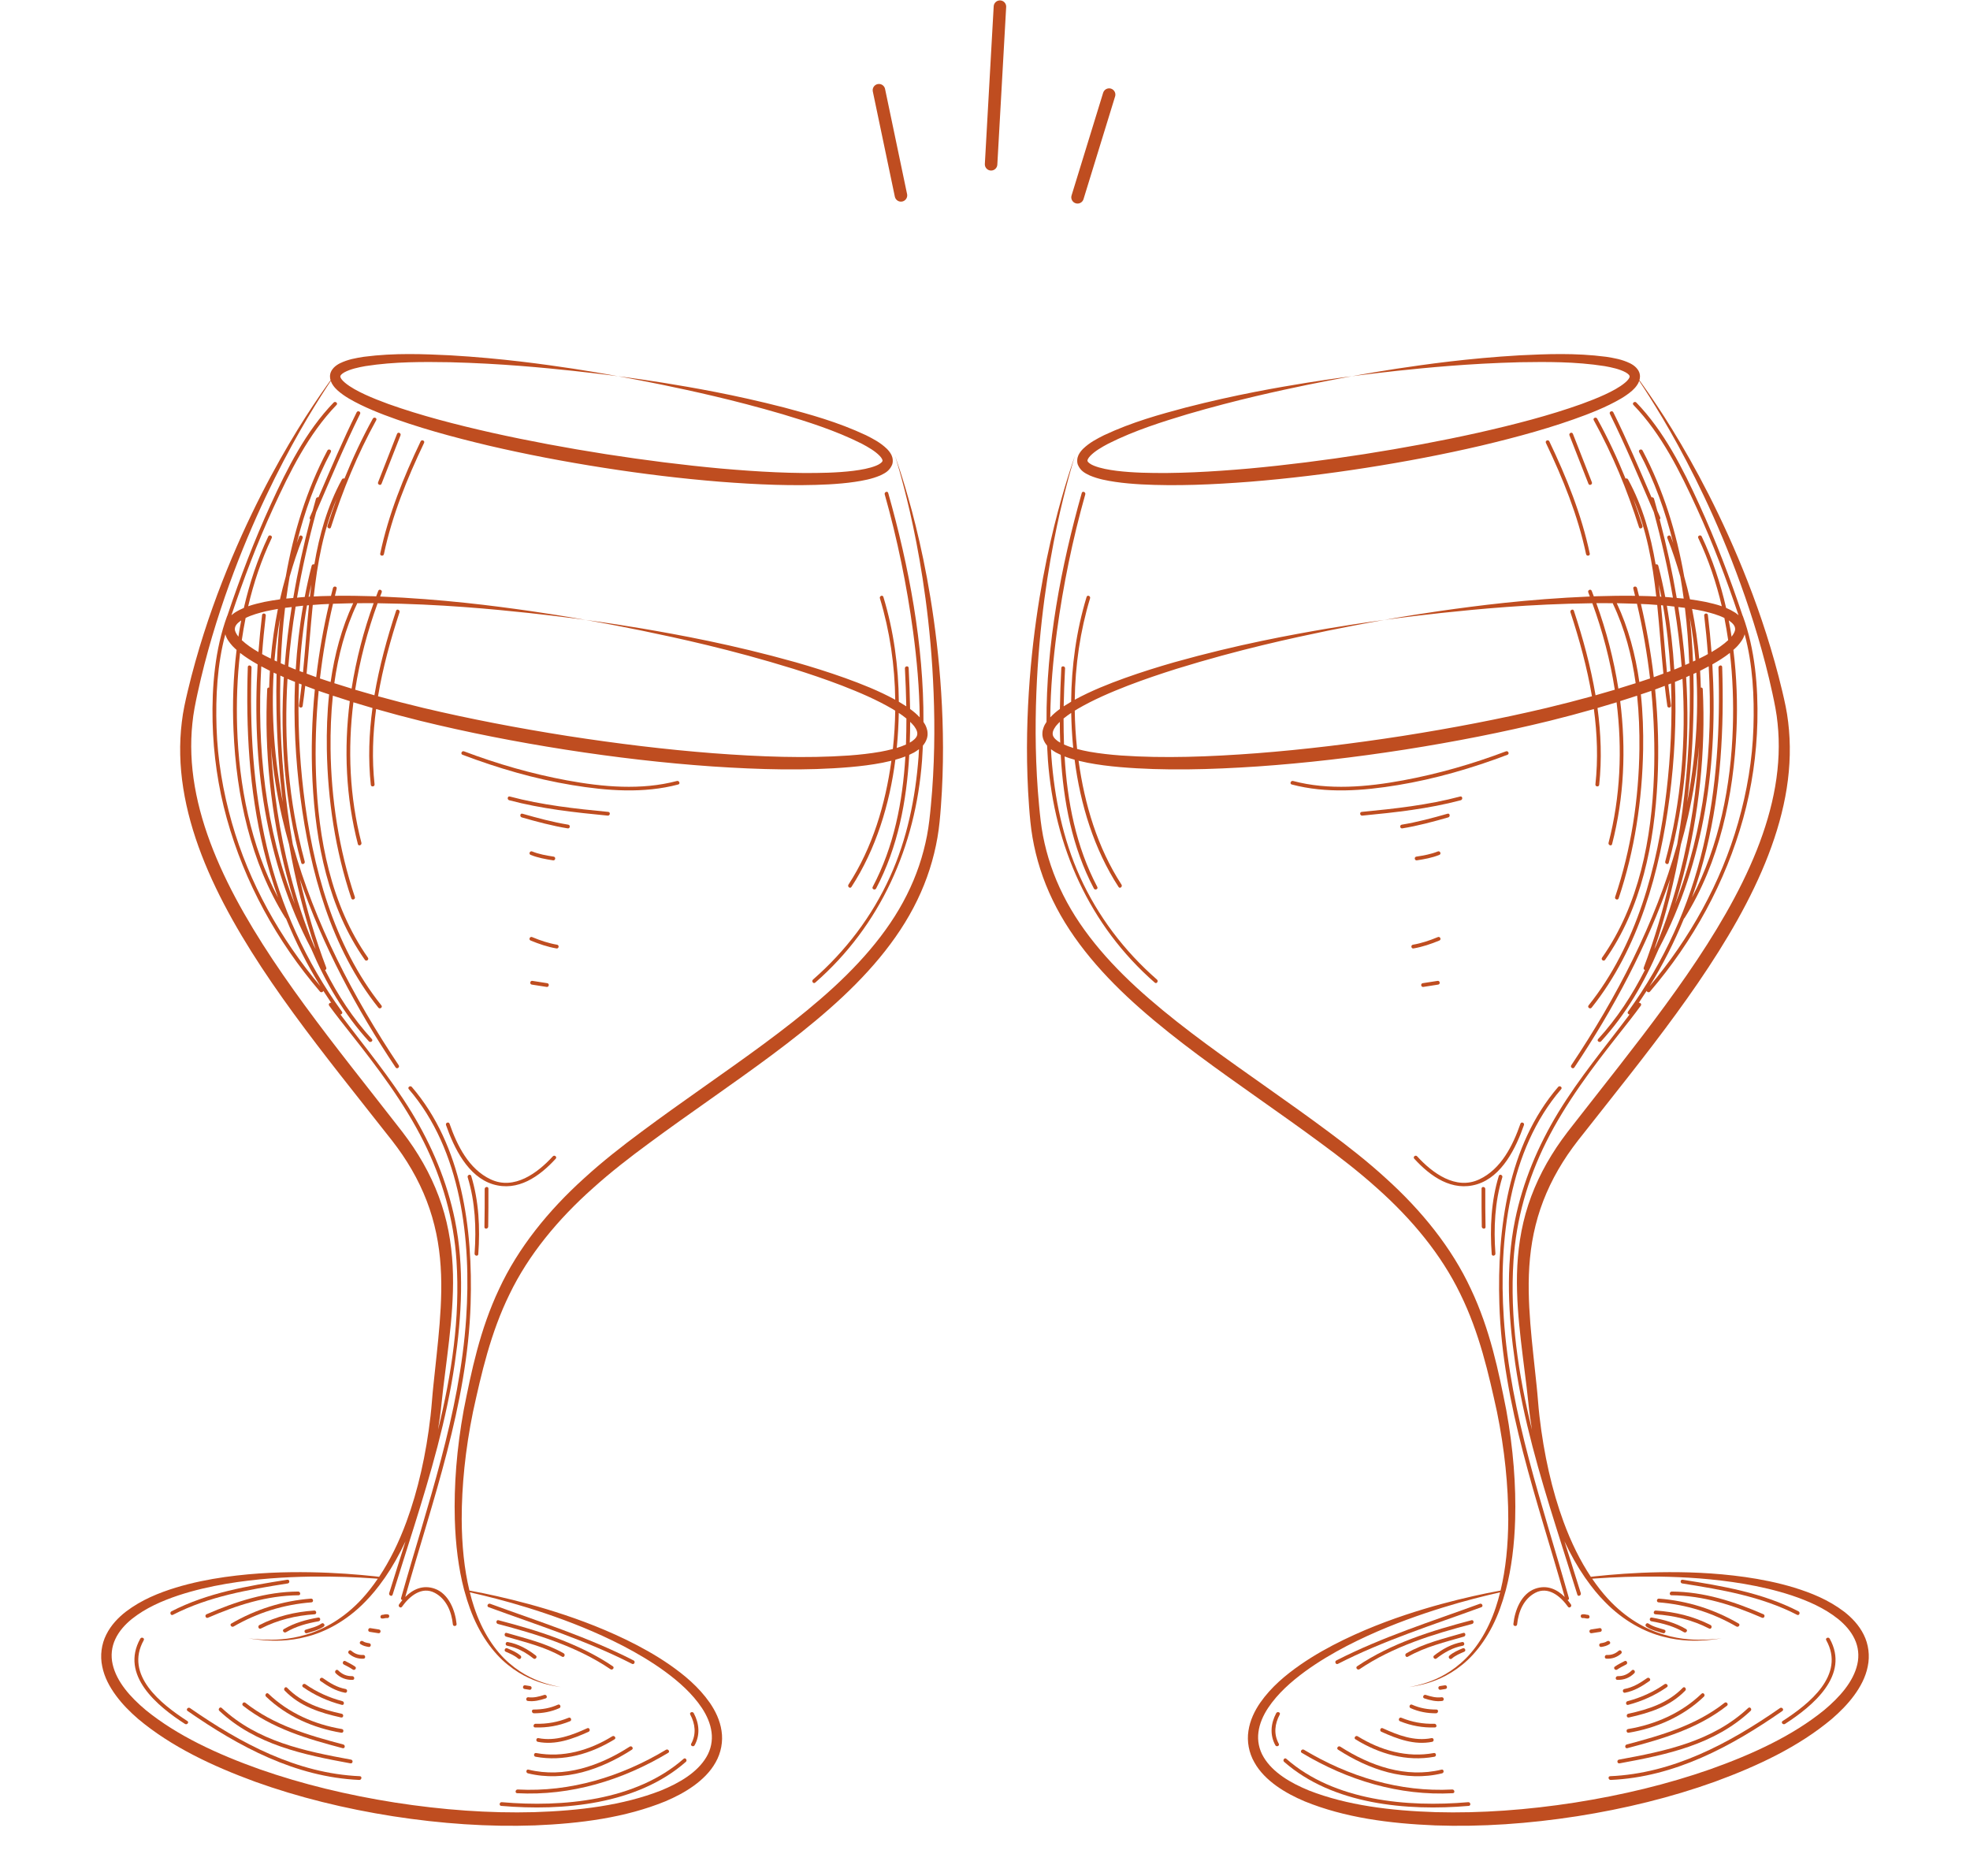 <svg width="84" height="80" viewBox="0 0 84 80" fill="none" xmlns="http://www.w3.org/2000/svg">
<path d="M12.194 39.168C12.184 39.164 12.174 39.155 12.166 39.142C10.682 36.768 10.075 33.918 9.957 31.149C9.906 30.015 9.946 28.86 10.088 27.716C10.028 27.662 9.969 27.608 9.913 27.548C9.794 27.411 9.666 27.261 9.608 27.048C9.263 28.328 9.191 29.71 9.233 31.016C9.275 32.392 9.509 33.762 9.887 35.085C10.619 37.651 11.95 40.025 13.665 42.062C13.093 41.138 12.605 40.17 12.194 39.168ZM11.02 27.807C11.061 27.28 11.111 26.753 11.175 26.229C11.188 26.126 11.346 26.151 11.333 26.253C11.268 26.797 11.215 27.345 11.176 27.893C11.212 27.913 11.247 27.934 11.284 27.954C11.37 27.999 11.457 28.043 11.546 28.086C11.608 27.375 11.71 26.667 11.849 25.968C11.686 25.996 11.52 26.027 11.357 26.063C11.054 26.134 10.741 26.221 10.473 26.353C10.41 26.666 10.356 26.982 10.31 27.299C10.512 27.489 10.757 27.655 11.02 27.807ZM12.573 38.555C12.444 38.141 12.325 37.723 12.217 37.308C11.552 34.736 11.263 32.039 11.394 29.385C11.397 29.334 11.438 29.315 11.477 29.321C11.483 29.083 11.494 28.844 11.508 28.606C11.384 28.544 11.263 28.48 11.141 28.416C10.945 31.862 11.311 35.355 12.573 38.555ZM13.386 40.331C13.41 40.38 13.433 40.429 13.459 40.476C12.964 39.025 12.592 37.531 12.327 36.015C12.218 35.629 12.117 35.241 12.027 34.849C11.8 33.855 11.64 32.838 11.551 31.813C11.637 33.647 11.916 35.475 12.367 37.248C12.629 38.288 12.964 39.33 13.386 40.331ZM11.788 30.197C11.779 29.716 11.781 29.228 11.793 28.74C11.752 28.721 11.709 28.703 11.668 28.684C11.562 30.533 11.706 32.4 12.059 34.21C11.896 32.874 11.808 31.532 11.788 30.197ZM12.141 28.357C12.207 27.532 12.307 26.708 12.438 25.888C12.343 25.9 12.25 25.908 12.155 25.921C12.06 26.707 12.002 27.497 11.971 28.284C12.027 28.309 12.085 28.332 12.141 28.357ZM12.515 28.517C12.545 28.529 12.579 28.542 12.609 28.553C12.665 27.64 12.768 26.728 12.924 25.83C12.819 25.839 12.712 25.857 12.605 25.868C12.468 26.718 12.362 27.569 12.294 28.422C12.368 28.454 12.44 28.487 12.515 28.517ZM11.945 26.339C11.836 26.943 11.755 27.551 11.704 28.163C11.738 28.179 11.776 28.195 11.809 28.212C11.835 27.588 11.879 26.962 11.945 26.339ZM10.256 26.477C10.182 26.529 10.119 26.587 10.075 26.646C10.034 26.712 10.016 26.747 10.013 26.838C10.013 26.907 10.073 27.035 10.165 27.151C10.2 26.92 10.241 26.689 10.285 26.459C10.275 26.465 10.266 26.47 10.256 26.477ZM12.772 28.616C12.82 28.634 12.87 28.651 12.92 28.67C13.014 27.722 13.079 26.763 13.174 25.811C13.147 25.813 13.119 25.814 13.09 25.816C12.928 26.74 12.825 27.675 12.772 28.616ZM13.482 28.878C13.606 27.826 13.79 26.782 14.031 25.756C13.922 25.761 13.812 25.765 13.701 25.771C13.581 25.779 13.459 25.789 13.336 25.798C13.237 26.774 13.17 27.756 13.073 28.726C13.208 28.777 13.345 28.828 13.482 28.878ZM13.277 24.921C13.239 25.097 13.194 25.27 13.159 25.448C13.178 25.447 13.196 25.446 13.214 25.444C13.232 25.27 13.254 25.094 13.277 24.921ZM13.642 28.933C13.791 28.985 13.945 29.032 14.098 29.084C14.263 27.922 14.563 26.782 15.06 25.724C14.778 25.729 14.491 25.736 14.199 25.747C13.953 26.796 13.766 27.861 13.642 28.933ZM14.992 29.365C15.187 28.123 15.504 26.9 15.932 25.722C15.921 25.722 15.91 25.721 15.899 25.721C15.681 25.719 15.456 25.72 15.231 25.724C15.23 25.732 15.229 25.739 15.225 25.746C14.718 26.813 14.418 27.963 14.255 29.135C14.499 29.214 14.745 29.29 14.992 29.365ZM38.246 31.804C38.243 31.834 38.239 31.865 38.236 31.896C38.375 31.855 38.505 31.805 38.63 31.75C38.643 31.38 38.649 31.01 38.649 30.641C38.546 30.556 38.436 30.477 38.324 30.402C38.314 30.87 38.29 31.338 38.246 31.804ZM38.792 31.671C38.945 31.584 39.068 31.472 39.101 31.367C39.103 31.358 39.11 31.327 39.11 31.335C39.11 31.314 39.117 31.269 39.113 31.269C39.113 31.256 39.109 31.213 39.097 31.182C39.075 31.113 39.032 31.037 38.978 30.965C38.927 30.902 38.87 30.842 38.809 30.783C38.809 31.079 38.803 31.375 38.792 31.671ZM18.477 59.108L18.617 57.791C18.711 56.903 18.801 55.991 18.815 55.06C18.828 54.13 18.756 53.179 18.521 52.247C18.291 51.314 17.896 50.406 17.363 49.559C17.096 49.131 16.797 48.733 16.468 48.325L15.489 47.084C14.83 46.251 14.162 45.404 13.499 44.533C12.174 42.794 10.931 41.042 9.915 39.228C8.901 37.418 8.114 35.529 7.814 33.614C7.663 32.661 7.64 31.708 7.752 30.797C7.803 30.338 7.904 29.897 8.004 29.475C8.104 29.047 8.215 28.632 8.328 28.225C8.785 26.595 9.329 25.117 9.886 23.795C11.001 21.15 12.166 19.134 13.027 17.785C13.482 17.078 13.848 16.557 14.095 16.215C14.083 16.17 14.072 16.119 14.071 16.058C14.069 16.015 14.082 15.911 14.113 15.855C14.142 15.787 14.183 15.734 14.225 15.687C14.31 15.597 14.399 15.542 14.489 15.495C14.843 15.322 15.182 15.268 15.515 15.215C16.846 15.042 18.073 15.099 19.189 15.152C21.422 15.282 23.21 15.538 24.444 15.723C25.675 15.914 26.351 16.045 26.352 16.044C26.351 16.045 25.669 15.95 24.432 15.814C23.194 15.684 21.397 15.503 19.178 15.447C18.072 15.431 16.843 15.415 15.578 15.613C15.271 15.668 14.944 15.739 14.69 15.874C14.629 15.907 14.576 15.947 14.545 15.982C14.514 16.026 14.511 16.023 14.511 16.075C14.514 16.066 14.528 16.131 14.565 16.174C14.601 16.222 14.652 16.274 14.711 16.322C14.946 16.519 15.254 16.68 15.569 16.827C15.886 16.973 16.219 17.104 16.559 17.228C17.929 17.718 19.421 18.104 20.977 18.455C22.534 18.802 24.16 19.105 25.832 19.367C27.505 19.627 29.145 19.835 30.734 19.98C32.322 20.119 33.86 20.207 35.314 20.158C35.677 20.145 36.034 20.121 36.38 20.079C36.724 20.035 37.067 19.975 37.351 19.861C37.492 19.808 37.612 19.716 37.623 19.67C37.626 19.67 37.627 19.647 37.627 19.668C37.63 19.646 37.632 19.618 37.629 19.63C37.63 19.635 37.623 19.604 37.616 19.587C37.597 19.544 37.56 19.491 37.511 19.441C37.312 19.235 37.023 19.069 36.745 18.921C35.602 18.346 34.426 17.985 33.368 17.664C31.236 17.04 29.471 16.665 28.252 16.411C27.031 16.163 26.351 16.045 26.352 16.044C26.351 16.045 27.037 16.126 28.269 16.321C29.5 16.521 31.281 16.823 33.447 17.381C34.527 17.67 35.712 17.99 36.928 18.561C37.229 18.714 37.535 18.868 37.819 19.142C37.889 19.214 37.958 19.295 38.013 19.406C38.037 19.467 38.059 19.517 38.066 19.61C38.069 19.663 38.066 19.678 38.066 19.7C38.059 19.762 38.051 19.782 38.038 19.822C37.917 20.104 37.703 20.192 37.531 20.277C37.169 20.43 36.808 20.495 36.444 20.55C36.078 20.605 35.709 20.634 35.337 20.656C33.846 20.734 32.292 20.667 30.686 20.542C29.081 20.412 27.427 20.213 25.741 19.949C24.056 19.686 22.42 19.372 20.85 19.006C19.284 18.634 17.781 18.224 16.385 17.694C16.037 17.56 15.696 17.419 15.364 17.256C15.033 17.091 14.709 16.921 14.412 16.665C14.339 16.599 14.266 16.526 14.202 16.433C14.163 16.377 14.129 16.318 14.104 16.244C13.871 16.594 13.527 17.126 13.106 17.834C12.295 19.208 11.197 21.25 10.158 23.905C9.641 25.233 9.136 26.71 8.717 28.329C8.613 28.734 8.514 29.146 8.423 29.568C8.331 29.992 8.244 30.414 8.203 30.848C8.111 31.718 8.148 32.623 8.305 33.534C8.619 35.361 9.399 37.185 10.407 38.95C11.416 40.721 12.652 42.446 13.968 44.176C14.627 45.041 15.292 45.887 15.948 46.723L16.922 47.969C17.246 48.377 17.569 48.812 17.841 49.259C18.397 50.156 18.809 51.129 19.042 52.12C19.277 53.113 19.34 54.111 19.312 55.07C19.286 56.029 19.177 56.953 19.068 57.843L18.904 59.156C18.85 59.582 18.817 60.007 18.758 60.432C18.733 60.611 18.706 60.79 18.677 60.968C19.259 58.605 19.623 56.207 19.465 53.768C19.35 51.994 18.86 50.283 18.069 48.696C17.234 47.023 16.092 45.516 14.937 44.056C14.631 43.67 14.327 43.285 14.036 42.887C13.988 42.821 14.059 42.749 14.122 42.764C14.007 42.595 13.896 42.426 13.787 42.255C13.772 42.307 13.691 42.342 13.643 42.285C11.807 40.139 10.426 37.626 9.67 34.902C9.297 33.56 9.099 32.172 9.065 30.781C9.031 29.281 9.166 27.687 9.684 26.272C9.686 26.265 9.69 26.264 9.693 26.26C10.233 24.646 10.839 23.054 11.547 21.508C12.245 19.98 13.047 18.387 14.226 17.167C14.297 17.093 14.423 17.193 14.35 17.268C13.151 18.51 12.354 20.129 11.643 21.684C10.964 23.166 10.386 24.693 9.868 26.238C9.915 26.196 9.964 26.157 10.015 26.123C10.141 26.043 10.27 25.978 10.398 25.924C10.64 24.871 10.98 23.846 11.439 22.877C11.483 22.784 11.631 22.85 11.586 22.942C11.146 23.872 10.818 24.85 10.582 25.853C10.813 25.773 11.044 25.719 11.271 25.669C11.495 25.625 11.717 25.588 11.938 25.558C12.011 25.232 12.095 24.908 12.185 24.587C12.515 22.711 13.075 20.884 13.96 19.212C14.008 19.121 14.155 19.186 14.107 19.279C13.457 20.503 12.987 21.811 12.653 23.159C12.687 23.066 12.72 22.974 12.757 22.882C12.794 22.786 12.941 22.852 12.903 22.948C12.689 23.486 12.508 24.036 12.35 24.591C12.296 24.902 12.248 25.214 12.206 25.526C12.307 25.515 12.404 25.51 12.504 25.5C12.695 24.376 12.94 23.257 13.231 22.151C13.207 22.131 13.194 22.099 13.21 22.06C13.25 21.966 13.29 21.873 13.331 21.78C13.378 21.609 13.426 21.438 13.473 21.268C13.489 21.217 13.538 21.199 13.579 21.208C14.103 19.99 14.621 18.771 15.208 17.582C15.255 17.491 15.399 17.557 15.355 17.649C14.677 19.022 14.09 20.435 13.481 21.839C13.154 23.042 12.877 24.259 12.666 25.487C12.773 25.476 12.885 25.463 12.993 25.458C13.079 25.008 13.177 24.564 13.29 24.123C13.305 24.068 13.361 24.054 13.403 24.069C13.616 22.811 13.956 21.588 14.579 20.445C14.604 20.401 14.651 20.394 14.687 20.41C15.041 19.535 15.44 18.68 15.897 17.853C15.946 17.763 16.093 17.828 16.042 17.919C15.242 19.371 14.611 20.908 14.111 22.487C14.081 22.586 13.933 22.518 13.965 22.422C14.086 22.041 14.214 21.662 14.351 21.286C13.786 22.602 13.536 24.009 13.377 25.437C13.479 25.431 13.584 25.426 13.685 25.422C13.83 25.418 13.97 25.414 14.113 25.412C14.141 25.3 14.167 25.188 14.197 25.077C14.223 24.978 14.381 25.002 14.355 25.101C14.329 25.204 14.307 25.307 14.281 25.408C14.842 25.401 15.384 25.41 15.906 25.426C15.952 25.428 15.996 25.43 16.04 25.432C16.07 25.353 16.098 25.273 16.13 25.195C16.167 25.099 16.313 25.165 16.276 25.261C16.252 25.32 16.231 25.38 16.209 25.438C18.892 25.55 21.053 25.836 22.557 26.049C24.117 26.275 24.973 26.439 24.973 26.436C24.973 26.439 24.11 26.312 22.545 26.14C21.018 25.979 18.817 25.76 16.102 25.725C15.667 26.916 15.341 28.155 15.145 29.413C15.416 29.494 15.69 29.572 15.965 29.65C16.172 28.425 16.503 27.215 16.889 26.045C16.921 25.947 17.067 26.013 17.035 26.11C16.654 27.273 16.323 28.474 16.119 29.692C16.758 29.868 17.406 30.035 18.066 30.193C20.029 30.658 22.084 31.052 24.2 31.385C26.315 31.713 28.392 31.965 30.403 32.121C32.413 32.273 34.364 32.346 36.2 32.218C36.659 32.184 37.108 32.134 37.543 32.058C37.722 32.024 37.899 31.987 38.07 31.941C38.072 31.93 38.074 31.917 38.075 31.906C38.132 31.377 38.165 30.842 38.172 30.307C38.133 30.282 38.096 30.259 38.058 30.236C37.359 29.828 36.625 29.519 35.915 29.242C35.202 28.968 34.504 28.734 33.835 28.523C31.151 27.692 28.917 27.215 27.377 26.895C25.832 26.581 24.973 26.439 24.973 26.436C24.973 26.439 25.838 26.544 27.394 26.805C28.946 27.071 31.197 27.476 33.92 28.24C34.598 28.434 35.306 28.654 36.036 28.915C36.736 29.168 37.457 29.451 38.172 29.84C38.154 28.375 37.941 26.909 37.519 25.515C37.488 25.416 37.637 25.356 37.667 25.456C38.108 26.904 38.312 28.415 38.326 29.925C38.432 29.988 38.538 30.052 38.644 30.121C38.633 29.578 38.614 29.037 38.585 28.503C38.581 28.4 38.74 28.382 38.745 28.484C38.774 29.062 38.797 29.647 38.806 30.234C38.949 30.337 39.087 30.452 39.216 30.591C39.205 29.365 39.096 28.14 38.933 26.928C38.666 24.958 38.263 22.995 37.724 21.082C37.696 20.983 37.845 20.924 37.873 21.023C38.759 24.16 39.392 27.495 39.376 30.785C39.43 30.862 39.477 30.948 39.51 31.047C39.535 31.117 39.549 31.181 39.552 31.278C39.554 31.331 39.55 31.341 39.548 31.374C39.54 31.434 39.533 31.456 39.521 31.499C39.482 31.617 39.423 31.714 39.352 31.795C39.343 32.005 39.33 32.215 39.316 32.424C39.042 36.092 37.55 39.464 34.761 41.904C34.682 41.972 34.589 41.842 34.666 41.774C36.063 40.552 37.184 39.078 37.951 37.386C38.68 35.778 39.036 34.026 39.167 32.275C39.174 32.167 39.179 32.059 39.185 31.95C39.114 32.004 39.042 32.05 38.973 32.091C38.905 32.127 38.837 32.16 38.77 32.19C38.658 34.17 38.288 36.125 37.357 37.889C37.308 37.98 37.163 37.915 37.211 37.823C38.12 36.099 38.49 34.192 38.605 32.259C38.464 32.313 38.323 32.359 38.178 32.398C37.932 34.307 37.353 36.208 36.304 37.825C36.246 37.913 36.123 37.81 36.179 37.724C37.205 36.143 37.753 34.301 38.008 32.442C37.882 32.473 37.756 32.499 37.632 32.526C37.174 32.614 36.71 32.673 36.24 32.713C34.361 32.874 32.393 32.82 30.361 32.684C28.332 32.543 26.239 32.3 24.109 31.968C21.978 31.634 19.91 31.227 17.932 30.742C17.29 30.583 16.659 30.415 16.037 30.237C15.894 31.302 15.855 32.379 15.971 33.45C15.982 33.553 15.822 33.571 15.811 33.469C15.694 32.375 15.735 31.279 15.882 30.193C15.61 30.114 15.337 30.032 15.069 29.95C14.819 31.949 14.904 33.984 15.411 35.941C15.436 36.04 15.286 36.099 15.261 36C14.745 34.006 14.658 31.934 14.915 29.899C14.672 29.823 14.43 29.746 14.193 29.667C14.114 30.423 14.087 31.187 14.095 31.94C14.12 34.071 14.452 36.231 15.131 38.252C15.163 38.35 15.014 38.408 14.981 38.31C14.296 36.27 13.974 34.107 13.936 31.958C13.924 31.182 13.949 30.395 14.033 29.612C13.885 29.562 13.734 29.515 13.588 29.462C13.473 30.654 13.431 31.852 13.475 33.046C13.569 35.746 14.107 38.593 15.688 40.839C15.748 40.923 15.618 41.018 15.558 40.932C14.001 38.72 13.458 35.953 13.324 33.296C13.261 32.004 13.297 30.699 13.425 29.403C13.286 29.352 13.151 29.3 13.015 29.248C12.982 29.536 12.947 29.823 12.905 30.108C12.89 30.211 12.73 30.186 12.747 30.084C12.791 29.788 12.829 29.489 12.863 29.19C12.825 29.175 12.785 29.162 12.747 29.146C12.689 30.686 12.761 32.231 12.94 33.747C13.315 36.947 14.218 40.318 16.263 42.876C16.328 42.958 16.197 43.052 16.133 42.971C14.115 40.444 13.218 37.151 12.808 33.995C12.599 32.383 12.513 30.727 12.58 29.08C12.496 29.045 12.409 29.013 12.325 28.977C12.302 28.968 12.281 28.958 12.259 28.948C12.101 31.554 12.296 34.171 12.993 36.738C13.021 36.837 12.871 36.896 12.846 36.797C12.134 34.187 11.938 31.527 12.103 28.878C12.054 28.856 12.004 28.834 11.954 28.811C11.943 29.312 11.94 29.809 11.949 30.304C11.978 32.202 12.15 34.122 12.485 36.01C13.42 39.379 15.065 42.531 17 45.427C17.058 45.513 16.929 45.608 16.87 45.522C15.196 43.015 13.758 40.332 12.782 37.482C13.074 38.77 13.445 40.037 13.911 41.264C13.929 41.314 13.9 41.353 13.862 41.367C14.399 42.433 15.053 43.433 15.857 44.312C15.927 44.389 15.796 44.481 15.728 44.407C14.673 43.254 13.88 41.897 13.269 40.459C11.305 36.735 10.74 32.501 10.985 28.333C10.727 28.185 10.474 28.03 10.237 27.842C10.114 28.897 10.078 29.962 10.111 31.012C10.188 33.492 10.69 36.06 11.854 38.275C11.618 37.608 11.412 36.931 11.243 36.24C10.621 33.696 10.481 31.055 10.566 28.444C10.57 28.341 10.729 28.367 10.725 28.469C10.642 31.03 10.792 33.6 11.374 36.102C11.963 38.636 13.052 41.031 14.579 43.139C14.623 43.198 14.571 43.259 14.517 43.264C15.553 44.644 16.656 45.963 17.557 47.444C18.418 48.862 19.065 50.394 19.397 52.023C19.807 54.039 19.686 56.12 19.391 58.142C19.043 60.532 18.36 62.856 17.639 65.155C17.341 66.105 17.036 67.054 16.741 68.005C16.712 68.104 16.564 68.037 16.595 67.939C16.822 67.206 17.058 66.468 17.292 65.727C17.03 66.288 16.737 66.808 16.417 67.272C16.401 67.297 16.384 67.32 16.365 67.344C16.118 67.697 15.854 68.02 15.576 68.302C14.771 69.133 13.854 69.603 13.073 69.798C12.29 70.004 11.653 69.977 11.235 69.947C10.816 69.911 10.599 69.862 10.598 69.865C10.599 69.862 10.818 69.903 11.238 69.921C11.655 69.935 12.287 69.938 13.049 69.709C13.809 69.492 14.683 69.003 15.441 68.175C15.676 67.92 15.898 67.633 16.11 67.324C16.065 67.32 16.021 67.317 15.976 67.314C15.225 67.261 14.303 67.219 13.234 67.234C12.167 67.252 10.949 67.321 9.628 67.544C8.97 67.658 8.285 67.811 7.597 68.038C6.913 68.268 6.212 68.57 5.622 69.041C5.33 69.278 5.074 69.563 4.919 69.895C4.761 70.226 4.718 70.605 4.803 70.973C4.972 71.72 5.56 72.376 6.214 72.924C7.561 74.021 9.271 74.808 11.074 75.45C12.886 76.085 14.833 76.554 16.849 76.871C18.866 77.184 20.861 77.331 22.782 77.279C24.693 77.219 26.562 76.99 28.179 76.358C28.969 76.035 29.73 75.589 30.12 74.93C30.314 74.606 30.389 74.231 30.34 73.87C30.295 73.505 30.138 73.155 29.933 72.842C29.515 72.213 28.938 71.71 28.359 71.284C27.772 70.856 27.167 70.502 26.574 70.192C25.385 69.577 24.245 69.139 23.234 68.797C22.221 68.456 21.331 68.215 20.598 68.036C20.397 67.988 20.211 67.944 20.034 67.904C20.088 68.118 20.145 68.328 20.213 68.528C20.56 69.59 21.115 70.411 21.712 70.924C22.308 71.444 22.897 71.674 23.292 71.795C23.692 71.916 23.913 71.942 23.911 71.945C23.913 71.942 23.692 71.924 23.285 71.82C22.884 71.713 22.28 71.504 21.654 70.995C21.025 70.493 20.426 69.666 20.037 68.59C19.951 68.355 19.874 68.108 19.805 67.852C19.799 67.83 19.793 67.808 19.786 67.786C19.552 66.89 19.424 65.878 19.393 64.788C19.354 63.356 19.471 61.786 19.773 60.128C20.098 58.489 20.46 56.704 21.283 54.966C22.091 53.223 23.378 51.624 24.912 50.242C25.675 49.544 26.504 48.893 27.354 48.263C28.204 47.63 29.079 47.008 29.963 46.384C31.733 45.132 33.465 43.923 34.993 42.597C36.522 41.277 37.843 39.813 38.665 38.167C39.078 37.349 39.362 36.493 39.526 35.64C39.608 35.214 39.652 34.785 39.692 34.356C39.733 33.93 39.764 33.51 39.786 33.096C39.878 31.436 39.842 29.884 39.754 28.472C39.572 25.644 39.151 23.38 38.8 21.833C38.442 20.287 38.162 19.451 38.169 19.45C38.162 19.451 38.477 20.275 38.889 21.812C39.296 23.348 39.791 25.608 40.049 28.449C40.175 29.869 40.247 31.433 40.189 33.112C40.175 33.533 40.152 33.96 40.12 34.393C40.088 34.824 40.051 35.27 39.972 35.72C39.817 36.617 39.533 37.521 39.112 38.388C38.273 40.129 36.913 41.663 35.366 43.022C33.815 44.388 32.073 45.615 30.305 46.866C29.42 47.491 28.547 48.107 27.702 48.732C26.853 49.355 26.042 49.985 25.291 50.661C23.783 52 22.533 53.52 21.731 55.181C20.916 56.838 20.525 58.583 20.169 60.205C19.838 61.827 19.686 63.375 19.687 64.784C19.691 65.894 19.797 66.923 20.016 67.829C20.203 67.864 20.404 67.901 20.618 67.945C21.358 68.098 22.26 68.308 23.291 68.618C24.32 68.93 25.481 69.336 26.706 69.929C27.318 70.227 27.946 70.572 28.561 70.998C29.173 71.426 29.789 71.931 30.268 72.617C30.503 72.96 30.7 73.36 30.766 73.811C30.837 74.261 30.747 74.749 30.514 75.155C30.286 75.566 29.943 75.892 29.573 76.16C29.2 76.427 28.792 76.639 28.369 76.818C26.664 77.514 24.754 77.764 22.799 77.844C20.838 77.913 18.808 77.772 16.758 77.454C14.708 77.132 12.73 76.646 10.884 75.983C9.046 75.309 7.304 74.489 5.892 73.305C5.545 73.005 5.219 72.678 4.948 72.31C4.676 71.942 4.45 71.527 4.359 71.065C4.261 70.608 4.326 70.113 4.531 69.709C4.733 69.301 5.043 68.98 5.371 68.726C6.038 68.219 6.777 67.926 7.49 67.705C8.207 67.487 8.909 67.35 9.583 67.253C10.931 67.063 12.159 67.031 13.235 67.048C14.309 67.066 15.233 67.141 15.984 67.221C16.045 67.229 16.105 67.235 16.166 67.243C16.616 66.567 17.009 65.774 17.332 64.892C17.82 63.563 18.169 62.037 18.358 60.382C18.406 59.973 18.43 59.543 18.477 59.108Z" fill="#BF4D20"/>
<path d="M8.101 72.84C10.265 74.344 12.656 75.629 15.345 75.746C15.448 75.751 15.422 75.909 15.32 75.905C12.603 75.786 10.186 74.485 8 72.965C7.914 72.906 8.017 72.781 8.101 72.84Z" fill="#BF4D20"/>
<path d="M14.944 75.198C12.933 74.83 10.896 74.404 9.354 72.96C9.279 72.891 9.379 72.765 9.455 72.836C10.979 74.261 12.983 74.676 14.969 75.039C15.07 75.058 15.046 75.217 14.944 75.198Z" fill="#BF4D20"/>
<path d="M10.465 72.616C11.688 73.578 13.157 74.001 14.637 74.393C14.737 74.419 14.712 74.578 14.612 74.551C13.105 74.153 11.608 73.719 10.362 72.74C10.283 72.676 10.383 72.551 10.465 72.616Z" fill="#BF4D20"/>
<path d="M11.445 72.228C12.3 73.05 13.414 73.54 14.577 73.734C14.68 73.751 14.655 73.909 14.553 73.892C13.364 73.694 12.219 73.193 11.344 72.352C11.269 72.281 11.37 72.155 11.445 72.228Z" fill="#BF4D20"/>
<path d="M12.24 71.972C12.88 72.628 13.698 72.891 14.569 73.083C14.671 73.104 14.646 73.263 14.545 73.242C13.648 73.043 12.796 72.772 12.14 72.097C12.068 72.024 12.169 71.9 12.24 71.972Z" fill="#BF4D20"/>
<path d="M13.024 71.824C13.506 72.159 14.031 72.396 14.6 72.546C14.699 72.572 14.676 72.732 14.576 72.704C13.98 72.548 13.429 72.3 12.921 71.948C12.836 71.889 12.938 71.765 13.024 71.824Z" fill="#BF4D20"/>
<path d="M13.768 71.563C14.065 71.772 14.373 71.961 14.736 72.027C14.837 72.047 14.812 72.205 14.711 72.186C14.321 72.114 13.987 71.913 13.666 71.687C13.582 71.627 13.683 71.504 13.768 71.563Z" fill="#BF4D20"/>
<path d="M14.416 71.23C14.586 71.399 14.776 71.484 15.017 71.479C15.121 71.477 15.14 71.636 15.035 71.638C14.752 71.644 14.516 71.554 14.313 71.354C14.242 71.283 14.342 71.158 14.416 71.23Z" fill="#BF4D20"/>
<path d="M14.727 70.837C14.868 70.91 15.012 70.981 15.142 71.072C15.228 71.131 15.125 71.256 15.042 71.197C14.922 71.115 14.79 71.049 14.661 70.983C14.57 70.936 14.635 70.789 14.727 70.837Z" fill="#BF4D20"/>
<path d="M14.978 70.396C15.121 70.522 15.292 70.587 15.483 70.575C15.587 70.568 15.605 70.729 15.501 70.734C15.269 70.748 15.052 70.674 14.877 70.521C14.8 70.452 14.9 70.328 14.978 70.396Z" fill="#BF4D20"/>
<path d="M15.474 69.99C15.556 70.044 15.65 70.06 15.744 70.075C15.847 70.091 15.823 70.249 15.72 70.233C15.595 70.214 15.48 70.185 15.374 70.115C15.287 70.057 15.389 69.933 15.474 69.99Z" fill="#BF4D20"/>
<path d="M15.791 69.431L16.16 69.489C16.264 69.505 16.239 69.664 16.135 69.648L15.766 69.59C15.665 69.575 15.69 69.415 15.791 69.431Z" fill="#BF4D20"/>
<path d="M16.312 68.863C16.34 68.865 16.372 68.852 16.399 68.846C16.442 68.836 16.489 68.838 16.532 68.844C16.634 68.856 16.609 69.014 16.508 69.002C16.431 68.993 16.363 69.028 16.287 69.022C16.185 69.015 16.209 68.856 16.312 68.863Z" fill="#BF4D20"/>
<path d="M20.901 68.393C22.959 69.147 25.059 69.807 27.017 70.809C27.108 70.856 27.043 71.003 26.95 70.955C24.992 69.953 22.893 69.293 20.833 68.538C20.737 68.503 20.803 68.357 20.901 68.393Z" fill="#BF4D20"/>
<path d="M21.255 69.094C22.942 69.536 24.674 70.073 26.131 71.058C26.217 71.116 26.115 71.241 26.03 71.183C24.599 70.214 22.886 69.687 21.23 69.253C21.131 69.228 21.155 69.068 21.255 69.094Z" fill="#BF4D20"/>
<path d="M21.604 69.635C22.433 69.877 23.277 70.073 24.034 70.505C24.122 70.555 24.058 70.702 23.968 70.65C23.223 70.226 22.395 70.032 21.579 69.793C21.482 69.765 21.505 69.607 21.604 69.635Z" fill="#BF4D20"/>
<path d="M21.651 70.024C22.099 70.105 22.491 70.323 22.848 70.6C22.929 70.663 22.828 70.788 22.745 70.725C22.411 70.463 22.049 70.26 21.626 70.182C21.525 70.164 21.55 70.005 21.651 70.024Z" fill="#BF4D20"/>
<path d="M21.63 70.292C21.829 70.376 22.032 70.462 22.197 70.606C22.274 70.673 22.173 70.799 22.095 70.731C21.941 70.596 21.751 70.518 21.565 70.438C21.47 70.399 21.535 70.252 21.63 70.292Z" fill="#BF4D20"/>
<path d="M21.371 77.012C21.268 77.002 21.294 76.844 21.396 76.854C23.994 77.078 27.108 76.798 29.15 75.004C29.227 74.935 29.321 75.066 29.245 75.133C27.169 76.957 24.01 77.239 21.371 77.012Z" fill="#BF4D20"/>
<path d="M28.493 74.749C26.546 75.918 24.334 76.592 22.051 76.471C21.948 76.466 21.973 76.308 22.076 76.313C24.314 76.432 26.491 75.764 28.398 74.618C28.486 74.566 28.582 74.695 28.493 74.749Z" fill="#BF4D20"/>
<path d="M26.945 74.614C25.634 75.459 24.067 76.006 22.509 75.623C22.409 75.599 22.433 75.44 22.533 75.465C24.051 75.837 25.573 75.307 26.85 74.485C26.936 74.429 27.031 74.558 26.945 74.614Z" fill="#BF4D20"/>
<path d="M26.107 74.044C26.195 73.989 26.291 74.119 26.203 74.173C25.19 74.797 24.024 75.133 22.836 74.916C22.734 74.897 22.759 74.739 22.861 74.758C24.006 74.968 25.131 74.646 26.107 74.044Z" fill="#BF4D20"/>
<path d="M22.959 74.122C23.689 74.266 24.384 73.999 25.04 73.7C25.134 73.657 25.192 73.807 25.099 73.85C24.416 74.159 23.691 74.43 22.934 74.28C22.832 74.26 22.857 74.102 22.959 74.122Z" fill="#BF4D20"/>
<path d="M22.84 73.509C23.326 73.524 23.796 73.438 24.247 73.253C24.341 73.213 24.401 73.363 24.305 73.402C23.826 73.597 23.332 73.683 22.816 73.667C22.712 73.665 22.739 73.506 22.84 73.509Z" fill="#BF4D20"/>
<path d="M23.85 72.844C23.504 72.998 23.146 73.064 22.767 73.063C22.666 73.063 22.647 72.903 22.75 72.903C23.114 72.904 23.457 72.845 23.792 72.695C23.885 72.653 23.944 72.803 23.85 72.844Z" fill="#BF4D20"/>
<path d="M23.266 72.428C23.014 72.509 22.77 72.572 22.504 72.537C22.402 72.523 22.427 72.365 22.529 72.379C22.766 72.409 22.984 72.351 23.207 72.279C23.305 72.248 23.364 72.397 23.266 72.428Z" fill="#BF4D20"/>
<path d="M22.367 72.027C22.263 72.011 22.288 71.853 22.392 71.869L22.602 71.902C22.704 71.918 22.68 72.076 22.578 72.06L22.367 72.027Z" fill="#BF4D20"/>
<path d="M12.101 69.475C12.553 69.207 13.053 69.07 13.567 68.98C13.671 68.962 13.686 69.123 13.585 69.139C13.1 69.225 12.624 69.351 12.195 69.605C12.108 69.657 12.012 69.528 12.101 69.475Z" fill="#BF4D20"/>
<path d="M11.062 69.299C11.791 68.927 12.583 68.735 13.397 68.682C13.499 68.674 13.518 68.834 13.416 68.841C12.615 68.894 11.838 69.081 11.122 69.449C11.028 69.496 10.972 69.346 11.062 69.299Z" fill="#BF4D20"/>
<path d="M9.865 69.234C10.912 68.626 12.054 68.266 13.261 68.173C13.363 68.165 13.383 68.324 13.279 68.332C12.102 68.423 10.982 68.771 9.96 69.362C9.872 69.413 9.777 69.284 9.865 69.234Z" fill="#BF4D20"/>
<path d="M12.731 68.03C11.369 68.041 10.104 68.451 8.867 68.988C8.772 69.029 8.714 68.879 8.808 68.839C10.059 68.296 11.337 67.881 12.713 67.871C12.816 67.871 12.835 68.03 12.731 68.03Z" fill="#BF4D20"/>
<path d="M12.251 67.367C12.353 67.35 12.371 67.511 12.268 67.526C10.583 67.793 8.906 68.076 7.371 68.864C7.278 68.911 7.221 68.761 7.312 68.714C8.859 67.919 10.55 67.636 12.251 67.367Z" fill="#BF4D20"/>
<path d="M13.802 69.367C13.59 69.513 13.335 69.571 13.092 69.647C12.995 69.678 12.936 69.529 13.034 69.499C13.263 69.426 13.509 69.375 13.708 69.237C13.793 69.178 13.888 69.307 13.802 69.367Z" fill="#BF4D20"/>
<path d="M17.431 46.447C17.363 46.369 17.494 46.275 17.56 46.353C19.712 48.852 20.166 52.426 20.067 55.607C19.933 59.91 18.438 64.001 17.28 68.102C17.613 67.77 18.04 67.575 18.536 67.75C19.136 67.963 19.41 68.676 19.469 69.254C19.48 69.357 19.32 69.375 19.31 69.272C19.255 68.736 19.037 68.192 18.538 67.927C17.977 67.629 17.448 68.084 17.141 68.519C17.081 68.604 16.956 68.502 17.016 68.418C17.061 68.354 17.109 68.293 17.159 68.234C17.119 68.228 17.088 68.196 17.102 68.148C18.21 64.212 19.603 60.32 19.878 56.208C20.099 52.899 19.675 49.054 17.431 46.447Z" fill="#BF4D20"/>
<path d="M23.696 49.413C23.007 50.168 22.083 50.827 21.018 50.503C19.949 50.176 19.355 48.944 19.018 47.978C18.984 47.881 19.133 47.822 19.168 47.92C19.491 48.847 19.988 49.855 20.921 50.293C21.924 50.766 22.924 50.022 23.572 49.312C23.642 49.235 23.766 49.336 23.696 49.413Z" fill="#BF4D20"/>
<path d="M18.082 18.888C17.358 20.41 16.72 21.976 16.37 23.631C16.349 23.733 16.19 23.708 16.212 23.607C16.564 21.938 17.204 20.356 17.936 18.822C17.981 18.729 18.127 18.793 18.082 18.888Z" fill="#BF4D20"/>
<path d="M16.122 20.566L16.931 18.5C16.97 18.404 17.116 18.47 17.077 18.567L16.268 20.632C16.23 20.727 16.084 20.661 16.122 20.566Z" fill="#BF4D20"/>
<path d="M7.989 73.393C8.076 73.448 7.974 73.572 7.887 73.516C6.701 72.753 5.113 71.437 5.982 69.88C6.033 69.791 6.179 69.856 6.129 69.946C5.3 71.432 6.867 72.67 7.989 73.393Z" fill="#BF4D20"/>
<path d="M29.582 73.058C29.814 73.493 29.861 73.984 29.619 74.425C29.57 74.515 29.424 74.45 29.473 74.36C29.696 73.952 29.646 73.516 29.432 73.117C29.383 73.025 29.533 72.968 29.582 73.058Z" fill="#BF4D20"/>
<path d="M20.236 53.458C20.314 52.369 20.264 51.257 19.942 50.206C19.913 50.107 20.061 50.048 20.092 50.148C20.421 51.226 20.474 52.364 20.394 53.482C20.387 53.586 20.229 53.56 20.236 53.458Z" fill="#BF4D20"/>
<path d="M20.826 50.688C20.83 51.227 20.823 51.769 20.817 52.309C20.814 52.412 20.657 52.431 20.656 52.327C20.664 51.787 20.672 51.246 20.667 50.706C20.666 50.603 20.825 50.584 20.826 50.688Z" fill="#BF4D20"/>
<path d="M19.787 32.041C21.21 32.579 22.677 33.002 24.174 33.278C25.701 33.561 27.344 33.708 28.863 33.305C28.961 33.278 29.021 33.427 28.921 33.454C27.448 33.845 25.883 33.726 24.395 33.48C22.801 33.217 21.232 32.759 19.721 32.187C19.624 32.15 19.69 32.004 19.787 32.041Z" fill="#BF4D20"/>
<path d="M21.737 33.967C23.113 34.333 24.523 34.487 25.937 34.623C26.04 34.633 26.014 34.792 25.912 34.782C24.498 34.645 23.088 34.492 21.712 34.126C21.613 34.1 21.637 33.941 21.737 33.967Z" fill="#BF4D20"/>
<path d="M22.274 34.7C22.919 34.884 23.567 35.059 24.23 35.168C24.332 35.185 24.308 35.343 24.206 35.326C23.542 35.217 22.895 35.043 22.25 34.858C22.151 34.83 22.175 34.672 22.274 34.7Z" fill="#BF4D20"/>
<path d="M22.691 36.31C22.986 36.429 23.295 36.482 23.609 36.531C23.71 36.547 23.686 36.705 23.584 36.689C23.257 36.638 22.934 36.581 22.625 36.456C22.529 36.417 22.595 36.271 22.691 36.31Z" fill="#BF4D20"/>
<path d="M22.69 39.962C23.034 40.105 23.385 40.224 23.754 40.287C23.856 40.305 23.831 40.463 23.729 40.446C23.347 40.38 22.982 40.256 22.624 40.108C22.528 40.067 22.595 39.921 22.69 39.962Z" fill="#BF4D20"/>
<path d="M23.335 41.928C23.437 41.944 23.412 42.103 23.31 42.087L22.676 41.988C22.573 41.972 22.598 41.813 22.701 41.829L23.335 41.928Z" fill="#BF4D20"/>
<path d="M71.805 39.168C71.815 39.164 71.825 39.155 71.833 39.142C73.317 36.768 73.924 33.918 74.043 31.149C74.093 30.015 74.053 28.86 73.911 27.716C73.971 27.662 74.03 27.608 74.086 27.548C74.205 27.411 74.333 27.261 74.391 27.048C74.736 28.328 74.808 29.71 74.766 31.016C74.724 32.392 74.49 33.762 74.112 35.085C73.38 37.651 72.049 40.025 70.334 42.062C70.906 41.138 71.394 40.17 71.805 39.168ZM72.979 27.807C72.938 27.28 72.888 26.753 72.824 26.229C72.811 26.126 72.653 26.151 72.666 26.253C72.731 26.797 72.784 27.345 72.823 27.893C72.787 27.913 72.752 27.934 72.715 27.954C72.629 28 72.542 28.043 72.453 28.086C72.391 27.375 72.289 26.667 72.15 25.968C72.313 25.996 72.479 26.027 72.642 26.063C72.945 26.134 73.258 26.221 73.527 26.353C73.589 26.666 73.643 26.982 73.689 27.299C73.487 27.489 73.242 27.655 72.979 27.807ZM71.426 38.555C71.555 38.141 71.674 37.723 71.782 37.308C72.447 34.736 72.736 32.039 72.605 29.385C72.602 29.334 72.561 29.315 72.522 29.321C72.516 29.083 72.505 28.844 72.492 28.606C72.615 28.544 72.736 28.48 72.858 28.416C73.054 31.862 72.688 35.355 71.426 38.555ZM70.613 40.331C70.589 40.38 70.566 40.429 70.54 40.476C71.035 39.025 71.407 37.531 71.672 36.015C71.781 35.629 71.882 35.241 71.972 34.849C72.199 33.855 72.359 32.838 72.448 31.813C72.362 33.647 72.083 35.475 71.632 37.248C71.37 38.288 71.035 39.33 70.613 40.331ZM72.211 30.197C72.22 29.716 72.218 29.228 72.206 28.74C72.247 28.721 72.29 28.703 72.331 28.684C72.437 30.533 72.293 32.4 71.94 34.21C72.103 32.874 72.191 31.532 72.211 30.197ZM71.858 28.357C71.792 27.532 71.692 26.708 71.561 25.888C71.656 25.9 71.749 25.908 71.844 25.921C71.939 26.707 71.997 27.497 72.028 28.284C71.972 28.309 71.914 28.332 71.858 28.357ZM71.484 28.517C71.454 28.53 71.421 28.542 71.39 28.553C71.334 27.64 71.231 26.728 71.075 25.83C71.18 25.839 71.287 25.857 71.394 25.868C71.531 26.718 71.638 27.569 71.705 28.422C71.631 28.454 71.559 28.487 71.484 28.517ZM72.054 26.339C72.163 26.943 72.244 27.551 72.295 28.163C72.261 28.179 72.223 28.195 72.19 28.212C72.164 27.588 72.12 26.962 72.054 26.339ZM73.743 26.477C73.817 26.529 73.88 26.587 73.924 26.646C73.965 26.712 73.983 26.747 73.986 26.838C73.986 26.907 73.926 27.035 73.834 27.151C73.799 26.92 73.759 26.689 73.714 26.459C73.724 26.465 73.733 26.47 73.743 26.477ZM71.227 28.616C71.179 28.634 71.129 28.651 71.079 28.67C70.985 27.722 70.92 26.763 70.825 25.811C70.852 25.813 70.88 25.814 70.909 25.816C71.071 26.74 71.174 27.675 71.227 28.616ZM70.517 28.878C70.393 27.826 70.209 26.782 69.968 25.756C70.077 25.761 70.187 25.765 70.298 25.771C70.418 25.779 70.54 25.789 70.663 25.798C70.762 26.774 70.829 27.756 70.926 28.726C70.791 28.777 70.654 28.828 70.517 28.878ZM70.722 24.921C70.76 25.097 70.805 25.27 70.84 25.448C70.821 25.447 70.803 25.446 70.785 25.444C70.767 25.27 70.745 25.094 70.722 24.921ZM70.357 28.933C70.208 28.985 70.054 29.032 69.901 29.084C69.736 27.922 69.436 26.782 68.939 25.724C69.221 25.729 69.508 25.736 69.8 25.747C70.046 26.796 70.233 27.861 70.357 28.933ZM69.007 29.365C68.813 28.123 68.495 26.9 68.067 25.722C68.078 25.722 68.089 25.721 68.1 25.721C68.318 25.719 68.543 25.72 68.768 25.724C68.769 25.732 68.77 25.739 68.774 25.746C69.281 26.813 69.581 27.963 69.744 29.135C69.5 29.214 69.254 29.29 69.007 29.365ZM45.753 31.804C45.756 31.834 45.76 31.865 45.763 31.896C45.624 31.855 45.494 31.805 45.369 31.75C45.356 31.38 45.35 31.01 45.35 30.641C45.453 30.556 45.563 30.477 45.675 30.402C45.685 30.87 45.709 31.338 45.753 31.804ZM45.207 31.671C45.054 31.584 44.931 31.472 44.898 31.367C44.895 31.358 44.889 31.327 44.889 31.335C44.889 31.314 44.882 31.269 44.886 31.269C44.886 31.256 44.89 31.213 44.902 31.182C44.924 31.113 44.967 31.037 45.021 30.965C45.072 30.902 45.129 30.842 45.19 30.783C45.19 31.079 45.196 31.375 45.207 31.671ZM65.522 59.108L65.382 57.791C65.288 56.903 65.198 55.991 65.184 55.06C65.171 54.13 65.243 53.179 65.478 52.247C65.709 51.314 66.103 50.406 66.636 49.559C66.903 49.131 67.202 48.733 67.531 48.325L68.51 47.084C69.169 46.251 69.837 45.404 70.5 44.533C71.825 42.794 73.068 41.042 74.085 39.228C75.098 37.418 75.885 35.529 76.186 33.614C76.336 32.661 76.359 31.708 76.247 30.797C76.196 30.338 76.095 29.897 75.995 29.475C75.895 29.047 75.784 28.632 75.671 28.225C75.214 26.595 74.67 25.117 74.113 23.795C72.998 21.15 71.833 19.134 70.972 17.785C70.517 17.078 70.151 16.557 69.904 16.215C69.916 16.17 69.927 16.119 69.928 16.058C69.93 16.016 69.917 15.911 69.886 15.855C69.857 15.787 69.816 15.734 69.774 15.687C69.689 15.597 69.6 15.542 69.51 15.495C69.156 15.322 68.817 15.268 68.484 15.215C67.153 15.042 65.926 15.099 64.81 15.152C62.577 15.282 60.789 15.538 59.555 15.723C58.324 15.914 57.648 16.045 57.647 16.044C57.648 16.045 58.33 15.95 59.567 15.814C60.805 15.684 62.602 15.503 64.821 15.447C65.927 15.431 67.156 15.415 68.421 15.613C68.728 15.668 69.055 15.739 69.309 15.874C69.37 15.907 69.423 15.947 69.454 15.982C69.485 16.026 69.488 16.023 69.489 16.075C69.485 16.066 69.471 16.131 69.434 16.174C69.398 16.222 69.347 16.274 69.288 16.322C69.053 16.519 68.745 16.68 68.43 16.827C68.113 16.973 67.78 17.104 67.439 17.228C66.07 17.718 64.578 18.104 63.022 18.455C61.465 18.802 59.839 19.105 58.167 19.367C56.494 19.627 54.854 19.835 53.265 19.98C51.678 20.119 50.139 20.207 48.685 20.158C48.322 20.145 47.965 20.121 47.619 20.079C47.276 20.035 46.932 19.975 46.648 19.861C46.507 19.808 46.387 19.716 46.376 19.67C46.373 19.67 46.372 19.647 46.372 19.668C46.369 19.646 46.367 19.618 46.37 19.63C46.368 19.635 46.376 19.604 46.383 19.587C46.402 19.544 46.44 19.491 46.488 19.441C46.687 19.235 46.976 19.069 47.254 18.921C48.397 18.346 49.573 17.985 50.631 17.664C52.763 17.04 54.529 16.665 55.747 16.411C56.968 16.163 57.648 16.045 57.647 16.044C57.648 16.045 56.963 16.126 55.73 16.321C54.499 16.521 52.718 16.823 50.552 17.381C49.472 17.67 48.287 17.99 47.072 18.561C46.77 18.714 46.464 18.868 46.179 19.142C46.109 19.214 46.041 19.295 45.986 19.406C45.962 19.467 45.94 19.517 45.933 19.61C45.93 19.663 45.934 19.678 45.933 19.7C45.94 19.762 45.948 19.782 45.961 19.822C46.082 20.104 46.296 20.192 46.468 20.277C46.83 20.43 47.191 20.495 47.555 20.55C47.921 20.605 48.289 20.634 48.662 20.656C50.153 20.734 51.707 20.667 53.314 20.542C54.918 20.412 56.572 20.213 58.258 19.949C59.943 19.686 61.579 19.372 63.149 19.006C64.715 18.634 66.218 18.224 67.614 17.694C67.962 17.56 68.303 17.42 68.635 17.256C68.966 17.091 69.29 16.921 69.588 16.665C69.66 16.599 69.733 16.526 69.797 16.433C69.836 16.377 69.87 16.318 69.895 16.244C70.128 16.594 70.472 17.126 70.893 17.834C71.704 19.208 72.802 21.25 73.841 23.905C74.358 25.233 74.863 26.71 75.282 28.329C75.386 28.734 75.486 29.146 75.576 29.568C75.668 29.992 75.755 30.414 75.796 30.848C75.888 31.718 75.851 32.623 75.694 33.534C75.38 35.361 74.6 37.185 73.592 38.95C72.583 40.721 71.347 42.446 70.031 44.176C69.372 45.041 68.707 45.887 68.051 46.723L67.076 47.969C66.753 48.377 66.43 48.812 66.158 49.259C65.602 50.156 65.189 51.129 64.957 52.12C64.722 53.113 64.659 54.111 64.687 55.07C64.713 56.029 64.822 56.953 64.931 57.843L65.095 59.156C65.149 59.582 65.182 60.007 65.241 60.432C65.266 60.611 65.293 60.79 65.322 60.968C64.74 58.605 64.376 56.207 64.534 53.768C64.649 51.994 65.138 50.283 65.93 48.696C66.765 47.023 67.907 45.516 69.062 44.056C69.368 43.67 69.672 43.285 69.963 42.887C70.011 42.821 69.94 42.749 69.877 42.764C69.992 42.595 70.103 42.426 70.212 42.255C70.227 42.307 70.308 42.342 70.356 42.285C72.192 40.139 73.573 37.626 74.329 34.902C74.702 33.56 74.9 32.172 74.934 30.781C74.968 29.281 74.833 27.687 74.315 26.272C74.313 26.265 74.309 26.264 74.306 26.26C73.766 24.646 73.159 23.054 72.452 21.508C71.754 19.98 70.952 18.387 69.773 17.167C69.702 17.093 69.576 17.193 69.649 17.268C70.848 18.51 71.645 20.129 72.356 21.684C73.034 23.166 73.613 24.693 74.131 26.238C74.084 26.196 74.035 26.157 73.984 26.123C73.858 26.043 73.73 25.978 73.601 25.924C73.359 24.871 73.019 23.846 72.56 22.877C72.516 22.784 72.368 22.85 72.413 22.942C72.853 23.872 73.181 24.85 73.417 25.853C73.186 25.773 72.955 25.719 72.728 25.669C72.504 25.625 72.282 25.588 72.061 25.558C71.988 25.232 71.904 24.908 71.814 24.587C71.484 22.711 70.924 20.884 70.039 19.212C69.991 19.121 69.844 19.186 69.892 19.279C70.543 20.503 71.012 21.811 71.346 23.159C71.312 23.066 71.279 22.974 71.242 22.882C71.205 22.786 71.058 22.852 71.096 22.948C71.31 23.486 71.491 24.036 71.649 24.591C71.703 24.902 71.751 25.214 71.793 25.526C71.692 25.515 71.595 25.51 71.495 25.5C71.304 24.376 71.06 23.257 70.768 22.151C70.792 22.131 70.805 22.099 70.79 22.06C70.749 21.966 70.709 21.873 70.668 21.78C70.621 21.609 70.573 21.438 70.526 21.268C70.51 21.217 70.461 21.199 70.42 21.208C69.896 19.99 69.378 18.771 68.791 17.582C68.745 17.491 68.6 17.557 68.644 17.649C69.322 19.022 69.909 20.435 70.518 21.839C70.845 23.042 71.121 24.259 71.333 25.487C71.226 25.476 71.114 25.463 71.006 25.458C70.92 25.008 70.822 24.564 70.709 24.123C70.694 24.068 70.638 24.054 70.596 24.069C70.383 22.811 70.043 21.588 69.42 20.445C69.395 20.401 69.348 20.394 69.312 20.41C68.958 19.535 68.559 18.68 68.102 17.853C68.053 17.763 67.906 17.828 67.957 17.919C68.757 19.371 69.388 20.908 69.888 22.487C69.918 22.586 70.066 22.518 70.034 22.422C69.913 22.041 69.785 21.662 69.648 21.286C70.214 22.602 70.463 24.009 70.622 25.437C70.52 25.431 70.415 25.426 70.314 25.422C70.169 25.418 70.029 25.414 69.886 25.412C69.858 25.3 69.832 25.188 69.802 25.077C69.776 24.978 69.618 25.002 69.644 25.101C69.67 25.204 69.692 25.307 69.718 25.408C69.157 25.401 68.615 25.41 68.093 25.426C68.047 25.428 68.003 25.43 67.959 25.432C67.929 25.353 67.901 25.273 67.869 25.195C67.832 25.099 67.686 25.165 67.723 25.261C67.747 25.32 67.768 25.38 67.79 25.438C65.107 25.55 62.946 25.836 61.442 26.049C59.882 26.275 59.026 26.439 59.026 26.436C59.026 26.439 59.889 26.312 61.454 26.14C62.981 25.979 65.181 25.76 67.897 25.725C68.332 26.916 68.659 28.155 68.854 29.413C68.583 29.494 68.309 29.572 68.034 29.65C67.827 28.425 67.496 27.215 67.11 26.045C67.078 25.947 66.932 26.013 66.964 26.11C67.344 27.273 67.675 28.474 67.88 29.692C67.241 29.868 66.593 30.035 65.933 30.193C63.97 30.658 61.915 31.052 59.799 31.385C57.684 31.713 55.607 31.965 53.596 32.121C51.586 32.273 49.635 32.346 47.799 32.218C47.34 32.184 46.892 32.134 46.456 32.058C46.277 32.024 46.1 31.987 45.929 31.941C45.927 31.93 45.925 31.917 45.924 31.906C45.867 31.377 45.834 30.842 45.827 30.307C45.866 30.282 45.903 30.259 45.941 30.236C46.64 29.828 47.374 29.519 48.084 29.242C48.797 28.968 49.495 28.734 50.164 28.523C52.848 27.692 55.082 27.215 56.622 26.895C58.167 26.581 59.026 26.439 59.026 26.436C59.026 26.439 58.161 26.544 56.605 26.805C55.053 27.071 52.802 27.476 50.079 28.24C49.401 28.434 48.693 28.654 47.963 28.915C47.263 29.168 46.542 29.451 45.827 29.84C45.846 28.375 46.058 26.909 46.48 25.515C46.511 25.416 46.362 25.356 46.332 25.456C45.891 26.904 45.687 28.415 45.673 29.925C45.567 29.988 45.461 30.052 45.355 30.121C45.365 29.578 45.386 29.037 45.414 28.503C45.419 28.4 45.259 28.382 45.254 28.484C45.225 29.062 45.202 29.647 45.193 30.234C45.05 30.337 44.912 30.452 44.783 30.591C44.794 29.365 44.903 28.14 45.066 26.928C45.333 24.958 45.736 22.995 46.276 21.082C46.303 20.983 46.154 20.924 46.126 21.023C45.24 24.16 44.607 27.495 44.623 30.785C44.569 30.862 44.522 30.948 44.489 31.047C44.464 31.117 44.45 31.182 44.447 31.278C44.445 31.331 44.449 31.341 44.451 31.374C44.459 31.434 44.466 31.456 44.478 31.499C44.517 31.617 44.576 31.714 44.647 31.795C44.657 32.005 44.669 32.215 44.683 32.424C44.957 36.092 46.449 39.464 49.239 41.904C49.317 41.972 49.41 41.842 49.333 41.774C47.936 40.552 46.815 39.078 46.048 37.386C45.319 35.778 44.963 34.026 44.832 32.275C44.825 32.167 44.82 32.059 44.814 31.95C44.885 32.004 44.957 32.05 45.026 32.091C45.094 32.127 45.162 32.16 45.229 32.19C45.341 34.17 45.711 36.125 46.642 37.889C46.691 37.98 46.836 37.915 46.788 37.823C45.879 36.099 45.509 34.192 45.394 32.259C45.535 32.313 45.676 32.359 45.821 32.398C46.066 34.307 46.646 36.208 47.696 37.825C47.753 37.913 47.876 37.81 47.82 37.724C46.794 36.143 46.246 34.301 45.99 32.442C46.117 32.473 46.243 32.499 46.367 32.526C46.825 32.614 47.289 32.673 47.759 32.713C49.638 32.874 51.606 32.82 53.638 32.684C55.667 32.543 57.76 32.3 59.89 31.968C62.021 31.634 64.089 31.227 66.067 30.742C66.709 30.583 67.34 30.415 67.962 30.237C68.105 31.302 68.144 32.379 68.028 33.45C68.017 33.553 68.177 33.571 68.189 33.469C68.305 32.375 68.264 31.279 68.117 30.193C68.39 30.114 68.662 30.032 68.93 29.95C69.18 31.949 69.095 33.984 68.588 35.941C68.563 36.04 68.713 36.099 68.738 36C69.254 34.006 69.341 31.934 69.084 29.899C69.327 29.823 69.569 29.746 69.806 29.667C69.885 30.423 69.912 31.187 69.904 31.94C69.879 34.071 69.547 36.231 68.868 38.252C68.836 38.35 68.984 38.408 69.018 38.31C69.703 36.27 70.025 34.107 70.063 31.958C70.075 31.182 70.05 30.395 69.966 29.612C70.114 29.562 70.265 29.515 70.411 29.462C70.526 30.654 70.568 31.852 70.525 33.046C70.43 35.746 69.892 38.593 68.311 40.839C68.251 40.923 68.381 41.018 68.441 40.932C69.999 38.72 70.541 35.953 70.675 33.296C70.738 32.004 70.702 30.699 70.574 29.403C70.713 29.352 70.848 29.3 70.984 29.248C71.017 29.536 71.052 29.823 71.094 30.108C71.109 30.211 71.269 30.186 71.252 30.084C71.208 29.788 71.17 29.489 71.136 29.19C71.174 29.175 71.214 29.162 71.252 29.146C71.31 30.686 71.237 32.231 71.059 33.747C70.684 36.947 69.781 40.318 67.736 42.876C67.671 42.958 67.802 43.052 67.866 42.971C69.884 40.444 70.781 37.151 71.191 33.995C71.4 32.383 71.486 30.727 71.419 29.08C71.503 29.045 71.59 29.013 71.674 28.977C71.697 28.968 71.718 28.958 71.74 28.948C71.898 31.554 71.704 34.171 71.005 36.738C70.978 36.837 71.128 36.896 71.153 36.797C71.865 34.187 72.061 31.527 71.896 28.878C71.945 28.856 71.995 28.834 72.045 28.811C72.056 29.312 72.059 29.809 72.05 30.304C72.021 32.202 71.849 34.122 71.514 36.01C70.579 39.379 68.934 42.531 66.999 45.427C66.941 45.513 67.07 45.608 67.129 45.522C68.803 43.015 70.241 40.332 71.217 37.482C70.925 38.77 70.554 40.037 70.088 41.264C70.07 41.314 70.099 41.353 70.137 41.367C69.6 42.433 68.946 43.433 68.142 44.312C68.072 44.389 68.203 44.481 68.271 44.407C69.326 43.254 70.119 41.897 70.73 40.459C72.694 36.735 73.259 32.501 73.014 28.333C73.272 28.185 73.525 28.03 73.762 27.842C73.885 28.897 73.921 29.962 73.888 31.012C73.811 33.492 73.309 36.06 72.145 38.275C72.381 37.608 72.587 36.931 72.756 36.24C73.378 33.696 73.518 31.055 73.433 28.444C73.429 28.341 73.27 28.367 73.274 28.469C73.357 31.03 73.207 33.6 72.625 36.102C72.036 38.636 70.947 41.031 69.42 43.139C69.376 43.198 69.428 43.259 69.483 43.264C68.446 44.644 67.343 45.963 66.442 47.444C65.581 48.862 64.934 50.394 64.602 52.023C64.192 54.039 64.313 56.12 64.608 58.142C64.956 60.532 65.639 62.856 66.36 65.155C66.657 66.105 66.963 67.054 67.258 68.005C67.287 68.104 67.435 68.037 67.404 67.939C67.177 67.206 66.941 66.468 66.707 65.727C66.969 66.288 67.262 66.808 67.582 67.272C67.598 67.297 67.615 67.32 67.634 67.344C67.881 67.697 68.144 68.02 68.423 68.302C69.228 69.133 70.145 69.603 70.926 69.798C71.71 70.004 72.346 69.977 72.764 69.947C73.183 69.911 73.4 69.862 73.401 69.865C73.4 69.862 73.181 69.903 72.761 69.921C72.344 69.935 71.712 69.938 70.95 69.709C70.19 69.492 69.316 69.003 68.558 68.175C68.323 67.92 68.101 67.633 67.889 67.324C67.934 67.32 67.978 67.317 68.022 67.314C68.775 67.261 69.696 67.219 70.765 67.234C71.832 67.252 73.05 67.321 74.371 67.544C75.029 67.658 75.714 67.811 76.402 68.038C77.086 68.268 77.787 68.57 78.377 69.041C78.668 69.278 78.925 69.563 79.08 69.895C79.238 70.226 79.281 70.605 79.196 70.973C79.027 71.72 78.439 72.376 77.785 72.924C76.438 74.021 74.728 74.808 72.925 75.45C71.112 76.085 69.166 76.554 67.15 76.871C65.133 77.184 63.138 77.331 61.217 77.279C59.306 77.219 57.437 76.99 55.82 76.358C55.03 76.035 54.269 75.589 53.879 74.93C53.685 74.606 53.61 74.231 53.659 73.87C53.704 73.505 53.861 73.155 54.066 72.842C54.484 72.213 55.061 71.71 55.64 71.284C56.227 70.856 56.832 70.502 57.425 70.192C58.614 69.577 59.754 69.139 60.765 68.797C61.778 68.456 62.668 68.215 63.401 68.036C63.602 67.988 63.788 67.944 63.965 67.904C63.911 68.118 63.854 68.328 63.786 68.528C63.439 69.59 62.884 70.411 62.287 70.924C61.691 71.444 61.102 71.674 60.707 71.795C60.307 71.916 60.086 71.942 60.088 71.945C60.086 71.942 60.307 71.924 60.714 71.82C61.115 71.713 61.719 71.504 62.346 70.995C62.974 70.493 63.573 69.666 63.962 68.59C64.048 68.355 64.125 68.108 64.195 67.852C64.2 67.83 64.206 67.808 64.213 67.786C64.447 66.89 64.575 65.878 64.606 64.788C64.645 63.356 64.529 61.786 64.226 60.128C63.901 58.489 63.539 56.704 62.716 54.966C61.908 53.223 60.621 51.625 59.087 50.242C58.324 49.544 57.495 48.893 56.645 48.263C55.795 47.63 54.92 47.008 54.036 46.384C52.266 45.132 50.534 43.923 49.006 42.597C47.477 41.277 46.156 39.813 45.334 38.167C44.921 37.349 44.637 36.493 44.473 35.64C44.391 35.214 44.347 34.785 44.307 34.356C44.266 33.93 44.235 33.51 44.213 33.096C44.121 31.436 44.157 29.884 44.245 28.472C44.428 25.644 44.848 23.38 45.199 21.833C45.557 20.287 45.837 19.451 45.83 19.45C45.837 19.451 45.522 20.275 45.11 21.812C44.703 23.348 44.208 25.608 43.95 28.449C43.825 29.869 43.752 31.433 43.81 33.112C43.824 33.533 43.847 33.96 43.879 34.393C43.911 34.824 43.949 35.27 44.027 35.72C44.182 36.617 44.465 37.521 44.887 38.388C45.726 40.129 47.086 41.663 48.633 43.022C50.184 44.388 51.926 45.615 53.694 46.866C54.579 47.491 55.452 48.107 56.297 48.732C57.146 49.355 57.957 49.985 58.709 50.661C60.216 52 61.466 53.52 62.268 55.181C63.083 56.838 63.474 58.583 63.83 60.205C64.161 61.827 64.313 63.375 64.312 64.784C64.308 65.894 64.203 66.923 63.983 67.829C63.796 67.864 63.595 67.901 63.381 67.945C62.641 68.098 61.739 68.308 60.709 68.618C59.679 68.93 58.518 69.336 57.293 69.929C56.681 70.227 56.053 70.572 55.439 70.998C54.827 71.426 54.21 71.931 53.731 72.617C53.496 72.96 53.3 73.36 53.233 73.811C53.162 74.261 53.252 74.749 53.486 75.155C53.713 75.566 54.056 75.892 54.426 76.16C54.799 76.427 55.207 76.639 55.63 76.818C57.335 77.514 59.245 77.764 61.2 77.844C63.16 77.913 65.191 77.772 67.241 77.454C69.291 77.132 71.269 76.646 73.115 75.983C74.953 75.309 76.695 74.489 78.107 73.305C78.454 73.005 78.78 72.678 79.052 72.31C79.323 71.942 79.549 71.527 79.64 71.065C79.738 70.608 79.673 70.114 79.468 69.709C79.266 69.301 78.956 68.98 78.628 68.726C77.961 68.219 77.222 67.926 76.509 67.705C75.793 67.487 75.09 67.35 74.416 67.253C73.069 67.063 71.84 67.031 70.764 67.048C69.69 67.066 68.766 67.141 68.015 67.221C67.954 67.229 67.894 67.235 67.833 67.243C67.383 66.567 66.99 65.774 66.667 64.892C66.179 63.563 65.831 62.037 65.641 60.382C65.593 59.973 65.569 59.543 65.522 59.108Z" fill="#BF4D20"/>
<path d="M75.898 72.84C73.734 74.344 71.343 75.629 68.654 75.746C68.551 75.751 68.577 75.909 68.679 75.905C71.396 75.786 73.813 74.485 75.999 72.965C76.085 72.906 75.982 72.781 75.898 72.84Z" fill="#BF4D20"/>
<path d="M69.055 75.198C71.066 74.83 73.103 74.404 74.645 72.96C74.72 72.891 74.62 72.765 74.544 72.836C73.02 74.261 71.016 74.676 69.031 75.039C68.929 75.058 68.953 75.217 69.055 75.198Z" fill="#BF4D20"/>
<path d="M73.535 72.616C72.312 73.578 70.843 74.001 69.363 74.393C69.263 74.419 69.288 74.578 69.388 74.551C70.895 74.153 72.392 73.719 73.638 72.74C73.718 72.676 73.617 72.551 73.535 72.616Z" fill="#BF4D20"/>
<path d="M72.554 72.228C71.699 73.05 70.585 73.54 69.422 73.734C69.319 73.751 69.344 73.909 69.446 73.892C70.635 73.694 71.78 73.193 72.655 72.352C72.73 72.281 72.629 72.155 72.554 72.228Z" fill="#BF4D20"/>
<path d="M71.758 71.972C71.118 72.628 70.3 72.891 69.428 73.083C69.328 73.104 69.352 73.263 69.453 73.242C70.35 73.043 71.202 72.772 71.858 72.097C71.93 72.024 71.829 71.9 71.758 71.972Z" fill="#BF4D20"/>
<path d="M70.974 71.824C70.492 72.159 69.967 72.396 69.398 72.546C69.299 72.572 69.322 72.732 69.422 72.704C70.018 72.548 70.569 72.3 71.077 71.948C71.162 71.889 71.06 71.765 70.974 71.824Z" fill="#BF4D20"/>
<path d="M70.231 71.563C69.934 71.772 69.626 71.961 69.263 72.027C69.162 72.047 69.187 72.205 69.288 72.186C69.678 72.114 70.012 71.913 70.333 71.687C70.417 71.627 70.316 71.504 70.231 71.563Z" fill="#BF4D20"/>
<path d="M69.583 71.23C69.412 71.399 69.223 71.484 68.982 71.479C68.878 71.477 68.859 71.636 68.964 71.638C69.247 71.644 69.483 71.554 69.686 71.354C69.757 71.283 69.657 71.158 69.583 71.23Z" fill="#BF4D20"/>
<path d="M69.272 70.837C69.131 70.91 68.987 70.981 68.857 71.072C68.772 71.131 68.874 71.256 68.957 71.197C69.077 71.115 69.21 71.049 69.338 70.983C69.429 70.936 69.364 70.789 69.272 70.837Z" fill="#BF4D20"/>
<path d="M69.021 70.396C68.877 70.522 68.707 70.587 68.516 70.575C68.412 70.568 68.394 70.729 68.498 70.734C68.73 70.748 68.947 70.674 69.122 70.521C69.2 70.452 69.099 70.328 69.021 70.396Z" fill="#BF4D20"/>
<path d="M68.526 69.99C68.444 70.044 68.35 70.06 68.256 70.075C68.153 70.091 68.177 70.249 68.28 70.233C68.405 70.214 68.52 70.185 68.626 70.115C68.713 70.057 68.611 69.933 68.526 69.99Z" fill="#BF4D20"/>
<path d="M68.208 69.431L67.839 69.489C67.735 69.505 67.76 69.664 67.864 69.648L68.233 69.59C68.334 69.575 68.309 69.415 68.208 69.431Z" fill="#BF4D20"/>
<path d="M67.687 68.863C67.659 68.865 67.627 68.852 67.6 68.846C67.557 68.836 67.51 68.838 67.466 68.844C67.365 68.856 67.39 69.014 67.491 69.002C67.568 68.993 67.636 69.028 67.712 69.022C67.814 69.015 67.79 68.856 67.687 68.863Z" fill="#BF4D20"/>
<path d="M63.098 68.393C61.04 69.147 58.94 69.807 56.982 70.809C56.891 70.856 56.956 71.003 57.049 70.955C59.007 69.953 61.106 69.293 63.166 68.538C63.262 68.503 63.196 68.357 63.098 68.393Z" fill="#BF4D20"/>
<path d="M62.745 69.094C61.057 69.536 59.325 70.073 57.868 71.058C57.782 71.116 57.884 71.241 57.969 71.183C59.4 70.214 61.113 69.687 62.769 69.253C62.867 69.228 62.844 69.068 62.745 69.094Z" fill="#BF4D20"/>
<path d="M62.395 69.635C61.566 69.877 60.722 70.073 59.965 70.505C59.877 70.555 59.941 70.702 60.031 70.65C60.776 70.226 61.604 70.032 62.42 69.793C62.517 69.765 62.494 69.607 62.395 69.635Z" fill="#BF4D20"/>
<path d="M62.347 70.024C61.899 70.105 61.507 70.323 61.15 70.6C61.069 70.663 61.17 70.788 61.252 70.725C61.587 70.463 61.949 70.26 62.372 70.182C62.473 70.164 62.448 70.005 62.347 70.024Z" fill="#BF4D20"/>
<path d="M62.369 70.292C62.17 70.376 61.967 70.462 61.802 70.606C61.725 70.673 61.826 70.799 61.904 70.731C62.058 70.596 62.248 70.518 62.434 70.438C62.529 70.399 62.464 70.252 62.369 70.292Z" fill="#BF4D20"/>
<path d="M62.628 77.012C62.731 77.002 62.705 76.844 62.603 76.854C60.005 77.078 56.892 76.798 54.849 75.004C54.772 74.935 54.678 75.066 54.754 75.133C56.83 76.957 59.989 77.239 62.628 77.012Z" fill="#BF4D20"/>
<path d="M55.506 74.749C57.453 75.918 59.665 76.592 61.948 76.471C62.051 76.466 62.026 76.308 61.923 76.313C59.685 76.432 57.508 75.764 55.6 74.618C55.513 74.566 55.417 74.695 55.506 74.749Z" fill="#BF4D20"/>
<path d="M57.054 74.614C58.365 75.459 59.932 76.006 61.491 75.623C61.59 75.599 61.567 75.44 61.466 75.465C59.948 75.837 58.426 75.307 57.149 74.485C57.063 74.429 56.968 74.558 57.054 74.614Z" fill="#BF4D20"/>
<path d="M57.892 74.044C57.804 73.989 57.708 74.119 57.796 74.173C58.809 74.797 59.975 75.133 61.163 74.916C61.265 74.897 61.241 74.739 61.138 74.758C59.993 74.968 58.868 74.646 57.892 74.044Z" fill="#BF4D20"/>
<path d="M61.04 74.122C60.31 74.266 59.615 73.999 58.959 73.7C58.865 73.657 58.806 73.807 58.9 73.85C59.583 74.159 60.308 74.43 61.065 74.28C61.167 74.26 61.142 74.102 61.04 74.122Z" fill="#BF4D20"/>
<path d="M61.16 73.509C60.674 73.524 60.204 73.438 59.753 73.253C59.658 73.213 59.599 73.363 59.695 73.402C60.174 73.597 60.668 73.683 61.184 73.667C61.288 73.665 61.261 73.506 61.16 73.509Z" fill="#BF4D20"/>
<path d="M60.149 72.844C60.495 72.998 60.853 73.064 61.232 73.063C61.333 73.063 61.352 72.903 61.249 72.903C60.885 72.904 60.542 72.845 60.207 72.695C60.114 72.653 60.055 72.803 60.149 72.844Z" fill="#BF4D20"/>
<path d="M60.733 72.428C60.985 72.509 61.229 72.572 61.495 72.537C61.597 72.523 61.572 72.365 61.47 72.379C61.233 72.409 61.015 72.351 60.792 72.279C60.694 72.248 60.635 72.397 60.733 72.428Z" fill="#BF4D20"/>
<path d="M61.632 72.027C61.736 72.011 61.711 71.853 61.608 71.869L61.397 71.902C61.294 71.918 61.319 72.076 61.421 72.06L61.632 72.027Z" fill="#BF4D20"/>
<path d="M71.898 69.475C71.446 69.207 70.947 69.07 70.432 68.98C70.329 68.962 70.313 69.123 70.414 69.139C70.899 69.225 71.375 69.351 71.804 69.605C71.891 69.657 71.987 69.528 71.898 69.475Z" fill="#BF4D20"/>
<path d="M72.937 69.299C72.208 68.927 71.416 68.735 70.602 68.682C70.5 68.674 70.481 68.834 70.583 68.841C71.384 68.894 72.161 69.081 72.877 69.449C72.971 69.496 73.027 69.346 72.937 69.299Z" fill="#BF4D20"/>
<path d="M74.134 69.234C73.087 68.626 71.945 68.266 70.738 68.173C70.636 68.165 70.617 68.324 70.72 68.332C71.897 68.423 73.017 68.771 74.039 69.362C74.127 69.413 74.222 69.284 74.134 69.234Z" fill="#BF4D20"/>
<path d="M71.268 68.03C72.63 68.041 73.895 68.451 75.132 68.988C75.227 69.029 75.285 68.879 75.191 68.839C73.94 68.296 72.662 67.881 71.286 67.871C71.183 67.871 71.164 68.03 71.268 68.03Z" fill="#BF4D20"/>
<path d="M71.748 67.367C71.646 67.35 71.628 67.511 71.731 67.526C73.416 67.793 75.094 68.076 76.628 68.864C76.721 68.911 76.778 68.761 76.686 68.714C75.14 67.919 73.449 67.636 71.748 67.367Z" fill="#BF4D20"/>
<path d="M70.198 69.367C70.41 69.513 70.665 69.571 70.908 69.647C71.005 69.678 71.064 69.529 70.966 69.499C70.737 69.426 70.491 69.375 70.292 69.237C70.207 69.178 70.112 69.307 70.198 69.367Z" fill="#BF4D20"/>
<path d="M66.568 46.447C66.636 46.369 66.505 46.275 66.439 46.353C64.288 48.852 63.834 52.426 63.932 55.607C64.066 59.91 65.561 64.001 66.719 68.102C66.386 67.77 65.959 67.575 65.463 67.75C64.863 67.963 64.589 68.676 64.53 69.254C64.519 69.357 64.679 69.375 64.689 69.272C64.744 68.736 64.962 68.192 65.46 67.927C66.022 67.629 66.551 68.084 66.858 68.519C66.918 68.604 67.043 68.502 66.983 68.418C66.938 68.354 66.89 68.293 66.84 68.234C66.88 68.228 66.911 68.196 66.897 68.148C65.79 64.212 64.396 60.32 64.121 56.208C63.901 52.899 64.324 49.054 66.568 46.447Z" fill="#BF4D20"/>
<path d="M60.303 49.413C60.992 50.168 61.916 50.827 62.981 50.503C64.05 50.176 64.644 48.944 64.981 47.978C65.015 47.881 64.866 47.822 64.831 47.92C64.508 48.847 64.011 49.855 63.078 50.293C62.075 50.766 61.075 50.022 60.427 49.312C60.357 49.235 60.233 49.336 60.303 49.413Z" fill="#BF4D20"/>
<path d="M65.917 18.888C66.641 20.41 67.279 21.976 67.629 23.631C67.65 23.733 67.809 23.708 67.787 23.607C67.435 21.938 66.795 20.356 66.063 18.822C66.018 18.729 65.872 18.793 65.917 18.888Z" fill="#BF4D20"/>
<path d="M67.877 20.566L67.068 18.5C67.029 18.404 66.883 18.47 66.922 18.567L67.731 20.632C67.769 20.727 67.915 20.661 67.877 20.566Z" fill="#BF4D20"/>
<path d="M76.01 73.393C75.923 73.448 76.025 73.572 76.112 73.516C77.298 72.753 78.886 71.437 78.017 69.88C77.966 69.791 77.82 69.856 77.87 69.946C78.699 71.432 77.132 72.67 76.01 73.393Z" fill="#BF4D20"/>
<path d="M54.417 73.058C54.185 73.493 54.138 73.984 54.38 74.425C54.429 74.515 54.575 74.45 54.526 74.36C54.303 73.952 54.353 73.516 54.567 73.117C54.616 73.025 54.466 72.968 54.417 73.058Z" fill="#BF4D20"/>
<path d="M63.764 53.458C63.686 52.369 63.736 51.257 64.058 50.206C64.087 50.107 63.938 50.048 63.908 50.148C63.579 51.226 63.526 52.364 63.606 53.482C63.613 53.586 63.771 53.56 63.764 53.458Z" fill="#BF4D20"/>
<path d="M63.173 50.688C63.169 51.227 63.175 51.769 63.183 52.309C63.185 52.412 63.342 52.431 63.343 52.327C63.335 51.787 63.327 51.246 63.332 50.706C63.334 50.603 63.174 50.584 63.173 50.688Z" fill="#BF4D20"/>
<path d="M64.213 32.041C62.79 32.579 61.323 33.002 59.827 33.278C58.299 33.561 56.656 33.708 55.137 33.305C55.039 33.278 54.979 33.427 55.079 33.454C56.552 33.845 58.117 33.726 59.605 33.48C61.199 33.217 62.768 32.759 64.279 32.187C64.376 32.15 64.31 32.004 64.213 32.041Z" fill="#BF4D20"/>
<path d="M62.262 33.967C60.886 34.333 59.476 34.487 58.062 34.623C57.959 34.633 57.985 34.792 58.087 34.782C59.501 34.645 60.911 34.492 62.286 34.126C62.386 34.1 62.362 33.941 62.262 33.967Z" fill="#BF4D20"/>
<path d="M61.726 34.7C61.081 34.884 60.433 35.059 59.77 35.168C59.668 35.185 59.692 35.343 59.794 35.326C60.458 35.217 61.105 35.043 61.751 34.858C61.849 34.83 61.825 34.672 61.726 34.7Z" fill="#BF4D20"/>
<path d="M61.308 36.31C61.013 36.429 60.704 36.482 60.39 36.531C60.289 36.547 60.313 36.705 60.415 36.689C60.742 36.638 61.065 36.581 61.374 36.456C61.47 36.417 61.404 36.271 61.308 36.31Z" fill="#BF4D20"/>
<path d="M61.31 39.962C60.966 40.105 60.615 40.224 60.246 40.287C60.144 40.305 60.169 40.463 60.271 40.446C60.653 40.38 61.018 40.256 61.376 40.108C61.472 40.067 61.405 39.921 61.31 39.962Z" fill="#BF4D20"/>
<path d="M60.664 41.928C60.562 41.944 60.587 42.103 60.689 42.087L61.323 41.988C61.426 41.972 61.401 41.813 61.298 41.829L60.664 41.928Z" fill="#BF4D20"/>
<line x1="0.267" y1="-0.267" x2="4.848" y2="-0.267" transform="matrix(0.294 -0.956 -0.956 -0.294 45.612 8.591)" stroke="#BF4D20" stroke-width="0.533" stroke-linecap="round"/>
<line x1="0.267" y1="-0.267" x2="7.003" y2="-0.267" transform="matrix(0.056 -0.998 -0.998 -0.056 41.978 7.258)" stroke="#BF4D20" stroke-width="0.533" stroke-linecap="round"/>
<line x1="0.267" y1="-0.267" x2="4.848" y2="-0.267" transform="matrix(-0.205 -0.979 -0.979 0.205 38.21 8.648)" stroke="#BF4D20" stroke-width="0.533" stroke-linecap="round"/>
</svg>
